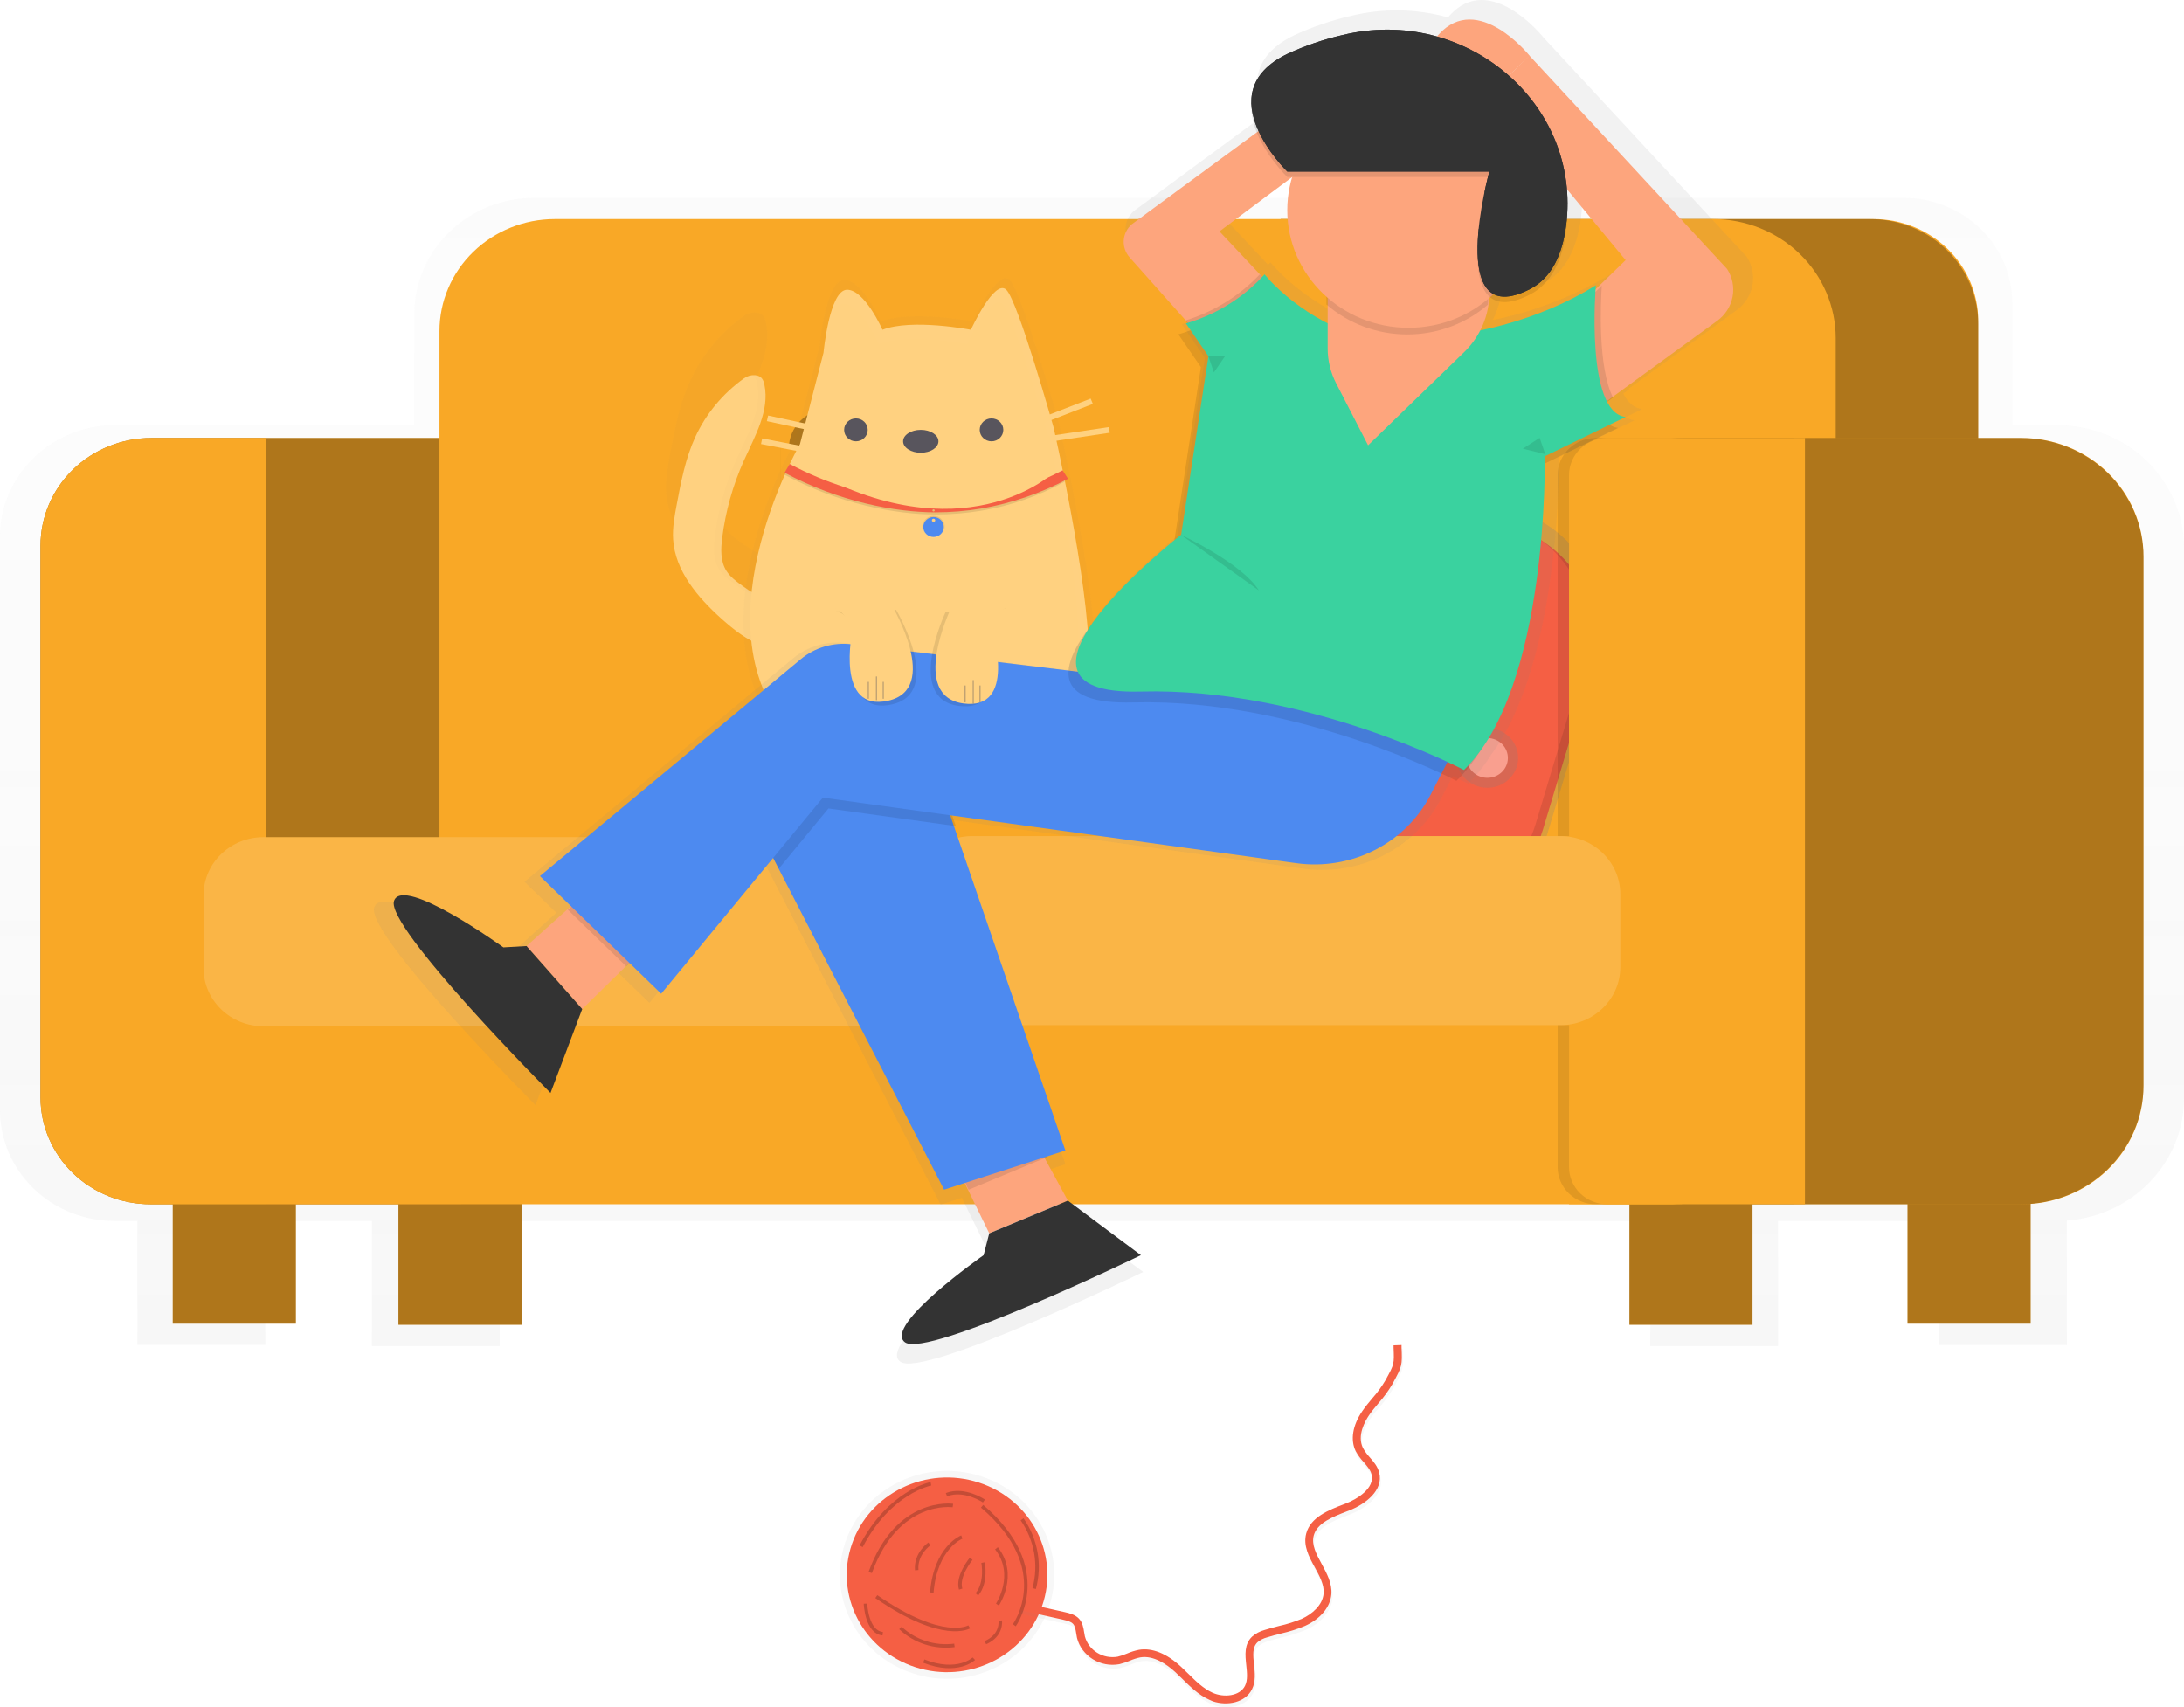 <svg width="623" height="487" viewBox="0 0 623 487" fill="none" xmlns="http://www.w3.org/2000/svg">
<g clip-path="url(#clip0)">
<g opacity="0.5">
<path opacity="0.5" d="M32.858 121.269L118.177 121.269V89.598C118.177 80.8 121.78 72.362 128.193 66.141C134.605 59.92 143.303 56.425 152.372 56.425L543.018 56.425C551.246 56.425 559.136 59.596 564.954 65.24C570.772 70.884 574.04 78.538 574.04 86.52V121.287H586.885C596.455 121.284 605.634 124.967 612.406 131.526C619.177 138.085 622.988 146.983 623 156.267L623 313.281C622.993 322.11 619.548 330.611 613.355 337.081C607.162 343.552 598.678 347.513 589.602 348.173V383.688H553.134V348.279H507.212L507.212 383.987L470.744 383.987V348.279L142.545 348.279V383.987H106.077V348.279H75.685V383.657L39.178 383.657V348.279H32.608C28.326 348.28 24.086 347.462 20.13 345.873C16.174 344.284 12.579 341.955 9.551 339.018C6.523 336.081 4.121 332.594 2.482 328.756C0.844 324.919 0 320.806 0 316.652L0 153.151C-0.001 148.965 0.848 144.819 2.499 140.951C4.15 137.083 6.57 133.568 9.622 130.607C12.673 127.647 16.296 125.298 20.282 123.696C24.27 122.093 28.543 121.269 32.858 121.269ZM124.6 259.834V286.364H260.555C259.083 283.807 258.311 280.926 258.314 277.996V259.834H124.6Z" fill="url(#paint0_linear)"/>
</g>
<path d="M544.136 335.008H579.249V377.588H544.136V335.008Z" fill="#F9A826"/>
<path d="M113.656 335.325H148.769V377.906H113.656V335.325Z" fill="#F9A826"/>
<path d="M49.281 335.008H84.394L84.394 377.588H49.281L49.281 335.008Z" fill="#F9A826"/>
<path d="M464.803 335.325H499.916V377.906H464.803V335.325Z" fill="#F9A826"/>
<path opacity="0.3" d="M544.136 335.008H579.249V377.588H544.136V335.008Z" fill="black"/>
<path opacity="0.3" d="M113.656 335.325H148.769V377.906H113.656V335.325Z" fill="black"/>
<path opacity="0.3" d="M49.281 335.008H84.394L84.394 377.588H49.281L49.281 335.008Z" fill="black"/>
<path opacity="0.3" d="M464.803 335.325H499.916V377.906H464.803V335.325Z" fill="black"/>
<path d="M131.536 124.939L43.199 124.939C34.808 124.939 26.761 128.172 20.827 133.928C14.894 139.684 11.561 147.491 11.561 155.631L11.561 313.075C11.561 321.151 14.868 328.896 20.754 334.607C26.64 340.317 34.624 343.525 42.948 343.525H131.536L131.536 124.939Z" fill="#F9A826"/>
<path opacity="0.3" d="M131.536 124.939L43.199 124.939C34.808 124.939 26.761 128.172 20.827 133.928C14.894 139.684 11.561 147.491 11.561 155.631L11.561 313.075C11.561 321.151 14.868 328.896 20.754 334.607C26.64 340.317 34.624 343.525 42.948 343.525H131.536L131.536 124.939Z" fill="black"/>
<path d="M534.425 62.488L365.309 62.488L365.309 258.363L564.297 258.363V91.461C564.295 83.776 561.147 76.407 555.545 70.974C549.943 65.54 542.346 62.488 534.425 62.488Z" fill="#F9A826"/>
<path opacity="0.3" d="M533.461 62.488L365.309 62.488L365.309 258.363L564.297 258.363V92.395C564.297 88.467 563.499 84.578 561.949 80.949C560.4 77.32 558.128 74.023 555.265 71.246C552.401 68.468 549.002 66.265 545.261 64.763C541.52 63.26 537.51 62.487 533.461 62.488Z" fill="black"/>
<path d="M488.638 62.488L324.667 62.488L324.667 258.363L523.654 258.363V96.452C523.654 87.444 519.965 78.805 513.4 72.436C506.834 66.066 497.929 62.488 488.644 62.488H488.638Z" fill="#F9A826"/>
<path d="M325.63 62.488L158.287 62.488C149.554 62.488 141.178 65.854 135.003 71.844C128.827 77.835 125.358 85.961 125.358 94.433L125.358 258.363L325.63 258.363L325.63 62.488Z" fill="#F9A826"/>
<path d="M75.935 124.939L43.18 124.939C34.792 124.944 26.75 128.179 20.821 133.935C14.891 139.69 11.561 147.494 11.561 155.631L11.561 313.075C11.561 321.151 14.868 328.896 20.754 334.607C26.64 340.317 34.624 343.525 42.948 343.525H75.935L75.935 124.939Z" fill="#F9A826"/>
<path d="M75.942 283.909L479.761 283.909V343.525L75.942 343.525V283.909Z" fill="#F9A826"/>
<path d="M386.972 132.623L431.097 145.1C450.525 150.594 461.684 170.326 456.021 189.173L441.404 237.823C435.741 256.671 415.401 267.496 395.973 262.003L351.849 249.526C332.421 244.032 321.262 224.3 326.924 205.453L341.541 156.803C347.204 137.955 367.544 127.13 386.972 132.623Z" fill="url(#paint1_linear)"/>
<path d="M389.403 138.435L430.55 150.069C448.667 155.192 459.072 173.593 453.792 191.168L440.162 236.534C434.881 254.11 415.913 264.205 397.797 259.082L356.65 247.447C338.533 242.325 328.127 223.924 333.408 206.348L347.038 160.982C352.319 143.407 371.286 133.312 389.403 138.435Z" fill="#F55F44"/>
<path opacity="0.1" d="M389.403 138.435L430.55 150.069C448.667 155.192 459.072 173.593 453.792 191.168L440.162 236.534C434.881 254.11 415.913 264.205 397.797 259.082L356.65 247.447C338.533 242.325 328.127 223.924 333.408 206.348L347.038 160.982C352.319 143.407 371.286 133.312 389.403 138.435Z" fill="black"/>
<path d="M387.28 136.987L428.426 148.622C446.543 153.745 456.949 172.145 451.669 189.721L438.038 235.087C432.758 252.662 413.79 262.757 395.673 257.634L354.527 246C336.41 240.877 326.004 222.476 331.285 204.901L344.915 159.535C350.196 141.959 369.163 131.865 387.28 136.987Z" fill="#F55F44"/>
<path d="M396.08 176.154C392.114 173.447 391.16 168.134 393.95 164.287C396.74 160.439 402.216 159.514 406.182 162.22C410.149 164.926 411.102 170.239 408.313 174.087C405.523 177.934 400.047 178.86 396.08 176.154Z" fill="url(#paint2_linear)"/>
<path d="M354.075 199.549C350.109 196.843 349.155 191.53 351.945 187.682C354.734 183.834 360.211 182.909 364.177 185.615C368.143 188.321 369.097 193.634 366.307 197.482C363.518 201.33 358.041 202.255 354.075 199.549Z" fill="url(#paint3_linear)"/>
<path d="M419.229 223.173C415.263 220.467 414.309 215.154 417.098 211.306C419.888 207.459 425.365 206.533 429.331 209.24C433.297 211.946 434.251 217.259 431.461 221.106C428.672 224.954 423.195 225.879 419.229 223.173Z" fill="url(#paint4_linear)"/>
<path d="M379.621 248.206C375.655 245.5 374.701 240.187 377.491 236.34C380.281 232.492 385.757 231.567 389.723 234.273C393.69 236.979 394.643 242.292 391.854 246.14C389.064 249.987 383.588 250.913 379.621 248.206Z" fill="url(#paint5_linear)"/>
<path d="M397.765 173.83C395.122 172.026 394.487 168.485 396.346 165.921C398.205 163.357 401.854 162.74 404.498 164.544C407.141 166.347 407.776 169.888 405.917 172.452C404.058 175.016 400.409 175.633 397.765 173.83Z" fill="#F99F8F"/>
<path d="M355.76 197.225C353.117 195.421 352.481 191.881 354.34 189.317C356.199 186.752 359.849 186.136 362.492 187.939C365.135 189.743 365.771 193.283 363.912 195.847C362.053 198.412 358.403 199.028 355.76 197.225Z" fill="#F99F8F"/>
<path d="M420.914 220.849C418.271 219.046 417.635 215.505 419.494 212.941C421.353 210.377 425.003 209.76 427.646 211.564C430.289 213.367 430.925 216.908 429.066 219.472C427.207 222.036 423.557 222.653 420.914 220.849Z" fill="#F99F8F"/>
<path d="M381.306 245.882C378.663 244.079 378.028 240.538 379.887 237.974C381.746 235.41 385.395 234.793 388.039 236.597C390.682 238.4 391.317 241.941 389.458 244.505C387.599 247.069 383.95 247.686 381.306 245.882Z" fill="#F99F8F"/>
<path d="M576.673 124.939L447.577 124.939L447.577 343.525H576.673C585.893 343.525 594.735 339.972 601.254 333.649C607.774 327.325 611.438 318.748 611.439 309.804V158.666C611.439 149.721 607.776 141.142 601.256 134.817C594.737 128.492 585.894 124.939 576.673 124.939Z" fill="#F9A826"/>
<path opacity="0.3" d="M576.429 124.939L479.967 124.939C475.71 124.939 471.496 125.752 467.564 127.333C463.631 128.914 460.059 131.231 457.05 134.152C454.042 137.073 451.656 140.541 450.03 144.357C448.403 148.173 447.568 152.262 447.571 156.391L447.571 312.097C447.571 320.432 450.984 328.426 457.06 334.32C463.135 340.214 471.375 343.525 479.967 343.525H576.429C585.714 343.525 594.619 339.947 601.185 333.577C607.751 327.208 611.439 318.569 611.439 309.561V158.884C611.434 149.879 607.743 141.245 601.178 134.88C594.613 128.514 585.711 124.939 576.429 124.939Z" fill="black"/>
<path opacity="0.1" d="M511.624 124.939L455.24 124.939C452.344 124.939 449.567 126.055 447.519 128.041C445.471 130.027 444.321 132.722 444.321 135.531L444.321 332.933C444.321 335.742 445.471 338.436 447.519 340.423C449.567 342.409 452.344 343.525 455.24 343.525H511.624L511.624 124.939Z" fill="black"/>
<path d="M514.874 124.939L458.49 124.939C455.594 124.939 452.817 126.055 450.769 128.041C448.721 130.027 447.571 132.722 447.571 135.531L447.571 332.933C447.571 335.742 448.721 338.436 450.769 340.423C452.817 342.409 455.594 343.525 458.49 343.525H514.874V124.939Z" fill="#F9A826"/>
<path d="M260.292 238.494L462.202 238.494V292.433L260.292 292.433V238.494Z" fill="#F9A826"/>
<path d="M58.055 238.805L259.964 238.805V292.745L58.055 292.745V238.805Z" fill="#F9A826"/>
<path opacity="0.15" d="M277.376 238.494L445.118 238.494C454.553 238.494 462.202 245.914 462.202 255.067V275.859C462.202 285.013 454.553 292.433 445.118 292.433L277.376 292.433C267.941 292.433 260.292 285.013 260.292 275.859V255.067C260.292 245.914 267.941 238.494 277.376 238.494Z" fill="white"/>
<path d="M236.721 139.288C230.258 139.288 225.019 134.205 225.019 127.936C225.019 121.666 230.258 116.583 236.721 116.583C243.184 116.583 248.423 121.666 248.423 127.936C248.423 134.205 243.184 139.288 236.721 139.288Z" fill="#F9A826"/>
<path opacity="0.3" d="M236.721 139.288C230.258 139.288 225.019 134.205 225.019 127.936C225.019 121.666 230.258 116.583 236.721 116.583C243.184 116.583 248.423 121.666 248.423 127.936C248.423 134.205 243.184 139.288 236.721 139.288Z" fill="black"/>
<path d="M418.142 139.288C411.679 139.288 406.44 134.205 406.44 127.936C406.44 121.666 411.679 116.583 418.142 116.583C424.605 116.583 429.844 121.666 429.844 127.936C429.844 134.205 424.605 139.288 418.142 139.288Z" fill="#F9A826"/>
<path opacity="0.3" d="M418.142 139.288C411.679 139.288 406.44 134.205 406.44 127.936C406.44 121.666 411.679 116.583 418.142 116.583C424.605 116.583 429.844 121.666 429.844 127.936C429.844 134.205 424.605 139.288 418.142 139.288Z" fill="black"/>
<path d="M424 68.002C422.382 68.002 421.071 66.097 421.071 63.747C421.071 61.396 422.382 59.491 424 59.491C425.617 59.491 426.928 61.396 426.928 63.747C426.928 66.097 425.617 68.002 424 68.002Z" fill="#FDA57D"/>
<path opacity="0.15" d="M75.139 238.805L242.88 238.805C252.315 238.805 259.964 246.225 259.964 255.379V276.171C259.964 285.324 252.315 292.745 242.88 292.745L75.139 292.745C65.704 292.745 58.055 285.324 58.055 276.171V255.379C58.055 246.225 65.704 238.805 75.139 238.805Z" fill="white"/>
<g opacity="0.5">
<path opacity="0.5" d="M191.113 129.605C192.456 122.446 193.83 115.206 196.894 108.546C200.249 101.229 205.505 94.882 212.147 90.127C213.134 89.404 214.356 89.05 215.59 89.131C217.517 89.293 218.108 90.439 218.41 91.623C218.448 91.766 218.48 91.903 218.506 92.047C219.264 95.679 218.756 99.268 217.658 102.807C216.29 107.225 213.997 111.53 212.09 115.804C208.653 123.463 206.375 131.564 205.327 139.855C205.185 140.952 205.076 142.079 205.05 143.207C205.032 143.878 205.049 144.55 205.102 145.22C205.188 146.533 205.496 147.823 206.014 149.039C206.104 149.238 206.2 149.446 206.303 149.662C206.406 149.878 206.517 150.069 206.637 150.235C207.806 152.105 209.63 153.438 211.415 154.753C213.201 156.067 215.224 157.469 217.356 158.18H217.286C218.278 158.527 219.327 158.694 220.381 158.672C223.676 158.572 227.189 155.999 230.503 156.603L230.876 156.684C234.267 157.575 236.868 162.747 236.894 166.03C236.894 166.292 236.894 166.545 236.894 166.79C236.894 166.878 236.894 166.965 236.862 167.052C236.83 167.139 236.823 167.382 236.798 167.538C236.772 167.694 236.759 167.731 236.733 167.825C236.708 167.918 236.676 168.105 236.637 168.242C236.599 168.379 236.579 168.435 236.547 168.529C236.515 168.622 236.464 168.784 236.419 168.909C236.374 169.033 236.342 169.096 236.303 169.183C236.265 169.27 236.2 169.42 236.143 169.532L236.001 169.794C235.937 169.9 235.879 170.012 235.809 170.118L235.642 170.367L235.423 170.666L235.237 170.896L234.986 171.171L234.781 171.382L234.505 171.638L234.28 171.831L233.978 172.068L233.74 172.249L233.413 172.467L233.169 172.629L232.809 172.834L232.559 172.971L232.154 173.164L231.916 173.277C231.724 173.364 231.525 173.445 231.326 173.52L231.037 173.626L230.574 173.788L230.24 173.887L229.861 173.999L229.489 174.093L229.129 174.18L228.731 174.261L228.384 174.33L227.967 174.398L227.633 174.448L227.202 174.504L226.881 174.541L226.431 174.579H226.117H225.654H225.359H224.877H223.869H223.342H223.156L222.591 174.535H222.482C220.878 174.4 219.3 174.063 217.787 173.532C212.989 171.769 208.917 168.547 205.147 165.164C197.671 158.466 190.606 150.154 190.008 140.297C189.777 136.74 190.452 133.151 191.113 129.605Z" fill="url(#paint6_linear)"/>
</g>
<path opacity="0.1" d="M222.732 127.238L283.279 127.238V144.241H222.732V127.238Z" fill="black"/>
<path d="M222.732 127.238L283.279 127.238V142.696H222.732V127.238Z" fill="#F9A826"/>
<path d="M248.224 129.3C242.946 129.3 238.667 125.149 238.667 120.029C238.667 114.908 242.946 110.757 248.224 110.757C253.502 110.757 257.781 114.908 257.781 120.029C257.781 125.149 253.502 129.3 248.224 129.3Z" fill="#F9A826"/>
<path d="M266.246 134.297L266.361 134.185C266.144 134.026 265.969 133.82 265.848 133.584C265.726 133.348 265.663 133.087 265.663 132.824C265.663 132.56 265.726 132.3 265.848 132.063C265.969 131.827 266.144 131.621 266.361 131.462L266.259 131.338C266.027 131.512 265.839 131.736 265.709 131.992C265.58 132.248 265.513 132.529 265.513 132.814C265.513 133.099 265.58 133.38 265.709 133.636C265.839 133.892 266.027 134.116 266.259 134.291L266.246 134.297Z" fill="#4D8AF0"/>
<path opacity="0.1" d="M266.246 134.297L266.361 134.185C266.144 134.026 265.969 133.82 265.848 133.584C265.726 133.348 265.663 133.087 265.663 132.824C265.663 132.56 265.726 132.3 265.848 132.063C265.969 131.827 266.144 131.621 266.361 131.462L266.259 131.338C266.027 131.512 265.839 131.736 265.709 131.992C265.58 132.248 265.513 132.529 265.513 132.814C265.513 133.099 265.58 133.38 265.709 133.636C265.839 133.892 266.027 134.116 266.259 134.291L266.246 134.297Z" fill="black"/>
<path d="M266.361 134.297C266.594 134.122 266.781 133.899 266.911 133.643C267.04 133.387 267.107 133.105 267.107 132.82C267.107 132.535 267.04 132.254 266.911 131.998C266.781 131.742 266.594 131.518 266.361 131.344L266.259 131.468C266.476 131.628 266.651 131.833 266.773 132.07C266.894 132.306 266.957 132.566 266.957 132.83C266.957 133.094 266.894 133.354 266.773 133.59C266.651 133.826 266.476 134.032 266.259 134.191L266.361 134.297Z" fill="#4D8AF0"/>
<path d="M217.401 184.18C213.015 182.567 209.296 179.619 205.84 176.529C199.007 170.41 192.558 162.821 192.006 153.806C191.807 150.516 192.417 147.238 193.027 143.992C194.254 137.45 195.506 130.833 198.287 124.752C201.354 118.068 206.156 112.272 212.225 107.929C213.128 107.266 214.248 106.943 215.378 107.019C217.305 107.187 217.793 108.471 218.05 109.698C219.611 117.175 215.327 124.428 212.192 131.406C209.053 138.404 206.972 145.806 206.014 153.382C205.609 156.597 205.461 160.074 207.208 162.84C208.275 164.535 209.944 165.769 211.576 166.965C214.016 168.753 216.714 170.629 219.771 170.541C222.828 170.454 226.245 167.906 229.405 168.728C232.565 169.551 234.884 174.267 234.903 177.289C234.942 185.476 223.272 186.336 217.401 184.18Z" fill="#FFD180"/>
<g opacity="0.1">
<path opacity="0.1" d="M207.221 162.84C208.287 164.535 209.957 165.769 211.589 166.965C213.221 168.272 215.055 169.323 217.022 170.08C214.248 169.9 211.762 168.211 209.508 166.535C207.876 165.339 206.206 164.099 205.14 162.41C203.4 159.65 203.541 156.179 203.946 152.952C204.903 145.376 206.984 137.974 210.124 130.976C213.259 123.992 217.549 116.733 215.982 109.268C215.938 108.827 215.802 108.399 215.581 108.011C215.36 107.623 215.059 107.283 214.697 107.013C214.934 106.993 215.173 106.993 215.41 107.013C217.337 107.181 217.825 108.465 218.082 109.692C219.643 117.169 215.359 124.421 212.224 131.4C209.085 138.398 207.004 145.8 206.046 153.376C205.622 156.597 205.474 160.074 207.221 162.84Z" fill="black"/>
<path opacity="0.1" d="M232.809 176.878C232.809 174.087 230.76 169.843 228.005 168.572C228.475 168.561 228.944 168.613 229.399 168.728C232.501 169.544 234.877 174.267 234.897 177.289C234.935 184.928 224.794 186.174 218.66 184.573C224.755 185.433 232.848 183.682 232.809 176.878Z" fill="black"/>
</g>
<g opacity="0.5">
<path opacity="0.5" d="M277.543 91.71C277.543 91.71 260.048 88.314 251.3 91.71C251.3 91.71 246.053 79.828 240.806 79.828C235.558 79.828 233.811 98.52 233.811 98.52L226.817 125.674C226.817 125.674 193.58 183.377 226.817 213.92C260.054 244.463 312.528 210.505 312.528 188.442C312.528 166.379 302.033 120.565 302.033 120.565C302.033 120.565 291.538 83.23 288.038 79.834C284.538 76.439 277.543 91.71 277.543 91.71Z" fill="url(#paint7_linear)"/>
</g>
<path d="M276.952 94.072C276.952 94.072 260.138 90.807 251.73 94.072C251.73 94.072 246.689 82.651 241.64 82.651C236.592 82.651 234.916 100.595 234.916 100.595L228.191 126.696C228.191 126.696 196.238 182.149 228.191 211.527C260.144 240.905 310.594 208.262 310.594 187.059C310.594 165.856 300.504 121.805 300.504 121.805C300.504 121.805 290.414 85.915 287.049 82.651C283.683 79.386 276.952 94.072 276.952 94.072Z" fill="#FFD180"/>
<g opacity="0.1">
<path opacity="0.1" d="M216.444 157.189C219.024 146.585 222.978 136.342 228.211 126.702L227.151 130.827C222.595 139.206 219.004 148.047 216.444 157.189Z" fill="white"/>
<path opacity="0.1" d="M307.569 182.666C307.569 161.482 299.432 125.929 299.432 125.929C299.432 125.929 289.342 90.04 285.976 86.775C282.611 83.51 275.886 98.196 275.886 98.196C275.886 98.196 259.072 94.931 250.664 98.196C250.664 98.196 245.616 86.775 240.574 86.775C238.648 86.775 237.164 89.48 236.123 92.788C237.151 87.947 238.898 82.651 241.634 82.651C246.676 82.651 251.724 94.072 251.724 94.072C260.131 90.807 276.946 94.072 276.946 94.072C276.946 94.072 283.671 79.392 287.036 82.651C290.402 85.909 300.492 121.805 300.492 121.805C300.492 121.805 308.629 157.32 308.629 178.542C308.636 180.461 307.569 183.277 307.569 182.666Z" fill="white"/>
</g>
<path d="M244.158 125.886C242.3 125.886 240.793 124.424 240.793 122.621C240.793 120.818 242.3 119.356 244.158 119.356C246.017 119.356 247.524 120.818 247.524 122.621C247.524 124.424 246.017 125.886 244.158 125.886Z" fill="#58555D"/>
<path d="M282.836 125.886C280.977 125.886 279.47 124.424 279.47 122.621C279.47 120.818 280.977 119.356 282.836 119.356C284.694 119.356 286.201 120.818 286.201 122.621C286.201 124.424 284.694 125.886 282.836 125.886Z" fill="#58555D"/>
<path d="M262.655 129.151C259.871 129.151 257.614 127.689 257.614 125.886C257.614 124.082 259.871 122.621 262.655 122.621C265.44 122.621 267.697 124.082 267.697 125.886C267.697 127.689 265.44 129.151 262.655 129.151Z" fill="#58555D"/>
<path d="M219.115 118.535L234.25 121.795L233.886 123.389L218.75 120.129L219.115 118.535Z" fill="#FFD180"/>
<path d="M217.41 125.063L234.228 128.314L233.899 129.915L217.081 126.664L217.41 125.063Z" fill="#FFD180"/>
<path d="M311.118 113.702L311.743 115.217L294.926 121.743L294.301 120.227L311.118 113.702Z" fill="#FFD180"/>
<path d="M316.32 121.829L316.576 123.442L294.714 126.707L294.458 125.093L316.32 121.829Z" fill="#FFD180"/>
<path opacity="0.1" d="M266.849 146.759C271.251 146.762 275.646 146.4 279.984 145.674C288.324 144.281 296.35 141.483 303.696 137.406L303.112 134.771C295.682 138.674 287.661 141.408 279.348 142.871C267.241 144.883 246.419 144.279 225.256 132.951L223.843 135.444C239.206 143.681 255.378 146.759 266.849 146.759Z" fill="black"/>
<path d="M225.256 132.347C246.451 143.674 267.248 144.279 279.348 142.266C287.661 140.804 295.683 138.07 303.112 134.166L304.666 136.571C296.967 140.676 288.631 143.54 279.984 145.051C275.644 145.779 271.247 146.144 266.843 146.142C255.372 146.142 239.226 143.07 223.811 134.845L225.256 132.347ZM266.304 145.917C266.368 145.917 266.432 145.899 266.486 145.864C266.539 145.829 266.581 145.779 266.606 145.721C266.631 145.663 266.637 145.599 266.625 145.538C266.612 145.476 266.581 145.419 266.535 145.375C266.489 145.331 266.431 145.3 266.367 145.288C266.304 145.276 266.238 145.282 266.178 145.306C266.118 145.33 266.067 145.371 266.031 145.423C265.995 145.475 265.976 145.537 265.976 145.6C265.978 145.683 266.013 145.762 266.074 145.82C266.135 145.879 266.218 145.911 266.304 145.911V145.917Z" fill="#F55F44"/>
<path opacity="0.1" d="M269.56 150.329C269.56 151.165 269.218 151.967 268.608 152.558C267.999 153.149 267.172 153.482 266.31 153.482C265.448 153.482 264.622 153.149 264.012 152.558C263.403 151.967 263.06 151.165 263.06 150.329C263.06 149.493 263.403 148.691 264.012 148.099C264.622 147.508 265.448 147.176 266.31 147.176C267.172 147.176 267.999 147.508 268.608 148.099C269.218 148.691 269.56 149.493 269.56 150.329ZM266.31 148.752C266.417 148.752 266.521 148.722 266.61 148.664C266.699 148.607 266.768 148.525 266.809 148.429C266.849 148.334 266.86 148.228 266.839 148.127C266.818 148.025 266.767 147.932 266.692 147.859C266.616 147.786 266.52 147.736 266.415 147.716C266.311 147.696 266.202 147.706 266.104 147.746C266.005 147.785 265.921 147.852 265.862 147.938C265.802 148.024 265.771 148.126 265.771 148.229C265.771 148.367 265.827 148.499 265.926 148.597C266.026 148.695 266.162 148.751 266.304 148.752H266.31Z" fill="url(#paint8_linear)"/>
<path d="M269.232 150.329C269.232 151.082 268.924 151.805 268.375 152.338C267.825 152.871 267.08 153.17 266.304 153.17C265.527 153.17 264.782 152.871 264.233 152.338C263.683 151.805 263.375 151.082 263.375 150.329C263.375 149.575 263.683 148.853 264.233 148.32C264.782 147.787 265.527 147.488 266.304 147.488C267.08 147.488 267.825 147.787 268.375 148.32C268.924 148.853 269.232 149.575 269.232 150.329ZM266.304 148.908C266.4 148.908 266.495 148.88 266.575 148.828C266.655 148.776 266.718 148.702 266.755 148.616C266.792 148.529 266.801 148.434 266.782 148.342C266.764 148.25 266.717 148.166 266.649 148.1C266.581 148.034 266.494 147.988 266.399 147.97C266.304 147.952 266.206 147.961 266.117 147.997C266.028 148.033 265.951 148.094 265.898 148.172C265.844 148.249 265.816 148.341 265.816 148.435C265.816 148.56 265.867 148.681 265.958 148.77C266.05 148.858 266.174 148.908 266.304 148.908Z" fill="#4D8AF0"/>
<path d="M229.566 133.294C274.326 158.84 300.119 135.163 300.119 135.163L229.566 133.294Z" fill="#FFD180"/>
<path d="M106.777 258.8C109.52 251.254 138.891 272.507 138.891 272.507L145.679 272.115L158.743 260.376L149.623 251.528L226.207 187.819C228.251 186.12 230.639 184.855 233.217 184.104C235.796 183.353 238.507 183.133 241.178 183.458L304.846 191.159C305.122 187.62 307.37 183.414 310.55 179.121C317.081 168.728 330.832 156.996 335.906 152.827L343.691 102.059L337.094 92.458C338.315 92.134 339.516 91.743 340.691 91.286L339.297 89.255L339.811 89.118L339.169 88.383H339.246L322.817 69.94C321.597 68.571 320.971 66.797 321.072 64.99C321.172 63.183 321.991 61.484 323.356 60.251L360.126 33.148C359.011 30.566 358.477 27.783 358.559 24.985C358.27 19.602 360.756 14.137 369.086 10.094C374.24 7.71 379.639 5.859 385.194 4.573C394.347 2.289 403.963 2.426 413.043 4.972C413.19 4.791 413.351 4.611 413.518 4.424C424.835 -8.125 439.677 9.907 440.256 10.655L498.265 73.248C499.842 75.678 500.419 78.595 499.882 81.419C499.344 84.242 497.73 86.766 495.362 88.489L464.655 110.826L464.752 111.019L463.017 112.265C464.302 114.758 466.094 116.44 468.438 116.695L463.737 118.976C464.479 119.48 465.341 119.795 466.242 119.892L444.713 130.334C444.713 141.188 443.557 190.878 425.368 215.272C423.504 218.274 421.286 221.055 418.759 223.559C418.759 223.559 417.211 222.742 414.385 221.421L411.135 227.733C407.563 234.663 401.835 240.326 394.76 243.922C387.686 247.517 379.625 248.861 371.719 247.765L270.658 233.758L271.731 236.874L271.153 236.793L303.908 332.123L298.501 333.874L298.603 334.061L297.839 334.378L304.653 346.84L326.099 362.84C326.099 362.84 263.42 393.24 256.824 388.442C250.228 383.645 279.945 362.84 279.945 362.84L281.596 356.441L274.383 341.668L268.34 343.625L219.771 249.391L218.121 246.189L185.249 286.065L175.982 277.081L174.98 278.065L174.896 277.984L162.051 290.595L152.744 315.238C152.744 315.238 104.048 266.345 106.777 258.8ZM361.758 75.554L362.4 74.831C366.318 79.585 373.248 85.336 380.974 89.23V83.99L380.608 83.679V81.398C375.724 77.037 372.193 71.44 370.411 65.237C368.63 59.033 368.669 52.471 370.524 46.288L349.188 62.183L361.758 75.554ZM434.173 16.468L434.687 15.969L434.167 16.468H434.173ZM451.225 49.79C451.367 51.451 451.425 53.123 451.399 54.806C451.436 57.248 451.297 59.69 450.981 62.114C449.883 70.582 446.755 77.504 440.313 80.806C434.7 83.672 431.007 83.517 428.656 81.56L428.399 81.784C428.202 85.096 427.315 88.335 425.792 91.305C437.817 88.869 449.301 84.382 459.71 78.052C459.71 78.052 459.671 78.476 459.626 79.236L468.451 70.675L451.225 49.79Z" fill="url(#paint9_linear)"/>
<path d="M290.196 316.066L304.615 342.491L282.187 351.812L267.768 322.284L290.196 316.066Z" fill="#FDA57D"/>
<path d="M282.187 351.812L280.588 358.043C280.588 358.043 251.75 378.249 258.16 382.909C264.57 387.57 325.45 358.043 325.45 358.043L304.621 342.497L282.187 351.812Z" fill="#333333"/>
<path opacity="0.1" d="M269.303 325.026L291.994 317.692L298.744 330.054L276.316 339.382L269.303 325.026Z" fill="black"/>
<path d="M187.741 266.569L166.084 287.841L150.188 269.878L174.903 247.678L187.741 266.569Z" fill="#FDA57D"/>
<path opacity="0.1" d="M174.01 248.712L186.849 267.61L178.64 275.666L161.986 259.51L174.01 248.712Z" fill="black"/>
<path d="M150.188 269.872L143.592 270.252C143.592 270.252 115.075 249.622 112.41 256.949C109.744 264.276 157.041 311.779 157.041 311.779L166.078 287.841L150.188 269.872Z" fill="#333333"/>
<path d="M355.527 110.826L322.245 73.442C321.059 72.112 320.452 70.387 320.55 68.631C320.648 66.875 321.445 65.225 322.772 64.027L395.194 10.779L403.987 24.088L347.859 66.002L371.687 91.349L355.527 110.826Z" fill="#FDA57D"/>
<path opacity="0.1" d="M359.349 78.27L370.993 90.657L354.815 110.159L338.116 91.43C346.262 88.928 353.585 84.389 359.349 78.27Z" fill="black"/>
<path d="M452.157 118.938L489.839 91.523C492.138 89.849 493.705 87.398 494.227 84.655C494.75 81.912 494.19 79.079 492.658 76.719L436.273 15.851L424.713 27.066L463.718 74.202L440.66 96.57L452.157 118.938Z" fill="#FDA57D"/>
<path opacity="0.1" d="M460.127 113.418L453.961 117.904L442.401 95.536L456.916 81.498C456.608 86.258 455.741 104.757 460.127 113.418Z" fill="black"/>
<path d="M269.31 227.509L303.902 328.179L269.31 339.363L211.666 227.509L257.781 216.325L269.31 227.509Z" fill="#4D8AF0"/>
<path opacity="0.1" d="M270.915 230.618L272.643 235.652L236.323 230.618L222.135 247.827L213.265 230.618L259.386 219.434L270.915 230.618Z" fill="black"/>
<path d="M436.35 15.919C436.35 15.919 421.578 -2.561 410.358 9.876C399.137 22.312 427.982 23.864 427.982 23.864L436.35 15.919Z" fill="#FDA57D"/>
<path d="M419.196 205.141L408.052 226.767C404.583 233.499 399.019 239 392.147 242.492C385.276 245.985 377.446 247.291 369.767 246.226L234.723 227.534L188.602 283.461L154.016 249.908L228.423 188.037C230.408 186.386 232.727 185.156 235.231 184.425C237.735 183.694 240.369 183.48 242.964 183.794L419.196 205.141Z" fill="#4D8AF0"/>
<path opacity="0.1" d="M453.081 84.483C453.081 84.483 450.044 120.808 461.572 122.054L438.515 133.269C438.515 133.269 439.799 199.134 415.457 222.749C415.457 222.749 370.621 199.134 323.221 200.38C275.822 201.626 334.782 155.637 334.782 155.637L342.566 104.72L336.144 95.374C344.827 92.851 352.601 88.003 358.572 81.386C364.994 89.156 379.677 99.692 392.413 99.692H397.923C416.909 99.692 437.102 95.953 453.101 86.046L453.081 84.483Z" fill="black"/>
<path d="M455.22 81.373C455.22 81.373 452.157 117.698 463.718 118.938L440.66 130.154C440.66 130.154 441.945 196.019 417.603 219.633C417.603 219.633 372.766 196.019 325.367 197.265C277.967 198.511 336.927 152.522 336.927 152.522L344.712 101.605L338.289 92.258C346.973 89.736 354.747 84.887 360.717 78.27C367.14 86.04 381.822 96.576 394.558 96.576H400.069C419.054 96.576 439.247 91.299 455.246 81.373H455.22Z" fill="#3AD29F"/>
<path d="M424.847 71.13V83.591C424.847 89.92 422.255 95.99 417.641 100.464L390.255 127.032L381.141 109.343C379.553 106.263 378.727 102.867 378.726 99.424V71.13L424.847 71.13Z" fill="#FDA57D"/>
<path opacity="0.1" d="M424.494 85.517C424.494 85.978 424.494 86.433 424.449 86.894C418.106 92.382 409.903 95.411 401.404 95.404C392.905 95.397 384.706 92.355 378.373 86.856V73.03L424.494 73.03V85.517Z" fill="black"/>
<path d="M401.79 93.504C382.689 93.504 367.204 78.483 367.204 59.952C367.204 41.422 382.689 26.4 401.79 26.4C420.891 26.4 436.376 41.422 436.376 59.952C436.376 78.483 420.891 93.504 401.79 93.504Z" fill="#FDA57D"/>
<path opacity="0.1" d="M424.847 50.488L367.197 50.488C367.197 50.488 344.14 28.119 367.197 16.935C372.204 14.621 377.448 12.825 382.843 11.577C417.904 2.953 451.245 31.085 446.736 65.902C445.67 74.127 442.632 80.856 436.376 84.04C412.041 96.452 424.847 50.488 424.847 50.488Z" fill="black"/>
<path d="M424.847 48.936L367.197 48.936C367.197 48.936 344.14 26.568 367.197 15.384C372.204 13.069 377.448 11.273 382.843 10.025C417.904 1.402 451.245 29.534 446.736 64.351C445.67 72.576 442.632 79.305 436.376 82.489C412.041 94.919 424.847 48.936 424.847 48.936Z" fill="#333333"/>
<path d="M423.177 65.828C421.407 65.828 419.973 63.392 419.973 60.388C419.973 57.384 421.407 54.949 423.177 54.949C424.947 54.949 426.382 57.384 426.382 60.388C426.382 63.392 424.947 65.828 423.177 65.828Z" fill="#FDA57D"/>
<path opacity="0.1" d="M440.801 129.556L439.196 124.889L434.391 127.998L440.801 129.556Z" fill="black"/>
<path opacity="0.1" d="M336.837 152.528C336.837 152.528 354.281 160.628 359.092 168.417L336.837 152.528Z" fill="black"/>
<path opacity="0.1" d="M344.673 101.58L346.272 106.24L349.477 101.58H344.673Z" fill="black"/>
<path d="M424.847 48.936L367.197 48.936C367.197 48.936 344.14 26.568 367.197 15.384C372.204 13.069 377.448 11.273 382.843 10.025C417.904 1.402 451.245 29.534 446.736 64.351C445.67 72.576 442.632 79.305 436.376 82.489C412.041 94.919 424.847 48.936 424.847 48.936Z" fill="#333333"/>
<path opacity="0.1" d="M269.753 174.56C269.753 174.56 258.057 199.228 273.414 201.352C288.77 203.477 281.763 180.691 281.763 180.691C281.763 180.691 283.298 173.931 287.036 173.551" fill="black"/>
<path opacity="0.1" d="M255.623 173.962C255.623 173.962 269.528 197.527 254.428 200.941C239.328 204.355 244.222 181.084 244.222 181.084C244.222 181.084 242.077 174.485 238.313 174.423" fill="black"/>
<path d="M271.108 173.868C271.108 173.868 259.412 198.536 274.769 200.661C290.125 202.785 283.118 180 283.118 180C283.118 180 284.653 173.22 288.378 172.84" fill="#FFD180"/>
<path d="M254.537 172.921C254.537 172.921 268.468 196.492 253.343 199.882C238.217 203.271 243.137 180.024 243.137 180.024C243.137 180.024 240.992 173.426 237.228 173.364" fill="#FFD180"/>
<path opacity="0.5" d="M279.432 195.533H279.695V200.349H279.432V195.533Z" fill="#58555D"/>
<path opacity="0.5" d="M275.18 195.533H275.443V200.349H275.18V195.533Z" fill="#58555D"/>
<path opacity="0.5" d="M277.485 194H277.749V200.735H277.485V194Z" fill="#58555D"/>
<path opacity="0.5" d="M251.814 194.505H252.077V199.321H251.814V194.505Z" fill="#58555D"/>
<path opacity="0.5" d="M247.562 194.505H247.826V199.321H247.562V194.505Z" fill="#58555D"/>
<path opacity="0.5" d="M249.868 192.966H250.131V199.701H249.868V192.966Z" fill="#58555D"/>
<g opacity="0.5">
<path opacity="0.5" d="M260.436 477.351C244.431 472.144 235.808 455.336 241.176 439.81C246.543 424.283 263.869 415.918 279.874 421.125C295.878 426.332 304.502 443.14 299.134 458.667C293.766 474.193 276.441 482.558 260.436 477.351Z" fill="url(#paint10_linear)"/>
</g>
<path d="M261.057 475.556C246.074 470.681 238.002 454.947 243.027 440.412C248.051 425.877 264.27 418.046 279.253 422.921C294.235 427.795 302.308 443.53 297.283 458.064C292.258 472.599 276.039 480.43 261.057 475.556Z" fill="#F55F44"/>
<g opacity="0.5">
<path opacity="0.5" d="M346.304 486.421C350.415 487.76 355.534 486.807 357.441 482.981C358.54 480.769 358.276 478.296 358.019 475.903C357.737 473.28 357.499 471.018 359.021 469.554C359.808 468.905 360.734 468.434 361.732 468.177C363.016 467.76 364.404 467.411 365.727 467.074C368.086 466.548 370.39 465.814 372.612 464.881C376.979 462.893 379.773 459.535 380.081 455.896C380.345 452.781 378.797 449.94 377.32 447.217C375.842 444.494 374.352 441.79 375.059 439.117C376.016 435.509 380.48 433.796 384.41 432.263L385.052 432.026C389.857 430.157 395.008 426.213 393.723 421.154C393.274 419.39 392.124 418.038 391.013 416.792C390.259 415.982 389.612 415.084 389.086 414.119C387.352 410.574 389.728 406.474 390.788 404.873C391.616 403.627 392.599 402.48 393.55 401.34C395.04 399.665 396.358 397.854 397.487 395.932L397.667 395.608C400.274 390.822 400.326 390.623 400.107 385.408V384.785L397.834 384.872V385.495C398.026 390.224 398.026 390.224 395.656 394.573L395.477 394.897C394.417 396.694 393.18 398.386 391.783 399.95C390.801 401.128 389.786 402.349 388.893 403.652C386.138 407.695 385.464 411.851 387.037 415.06C387.652 416.187 388.412 417.234 389.298 418.175C390.287 419.322 391.225 420.406 391.546 421.677C392.548 425.609 387.429 428.736 384.243 429.97L383.633 430.207C379.413 431.827 374.16 433.846 372.914 438.537C371.989 442.02 373.704 445.161 375.367 448.201C376.761 450.756 378.084 453.186 377.872 455.678C377.589 459.024 374.5 461.572 371.706 462.85C369.611 463.726 367.437 464.414 365.213 464.906C363.851 465.249 362.445 465.61 361.07 466.052C359.735 466.408 358.503 467.061 357.474 467.959C355.181 470.165 355.502 473.187 355.81 476.109C356.041 478.289 356.266 480.352 355.444 481.997C353.96 484.975 349.362 485.411 346.163 483.947C343.543 482.751 341.481 480.713 339.297 478.564C338.591 477.866 337.859 477.149 337.114 476.464C333.042 472.725 328.925 471.093 325.2 471.722C324.018 471.961 322.866 472.322 321.763 472.8C320.906 473.166 320.019 473.462 319.111 473.685C317.086 474.035 314.999 473.631 313.267 472.555C311.535 471.479 310.285 469.809 309.766 467.878C309.682 467.51 309.625 467.124 309.56 466.719C309.361 465.423 309.136 463.953 308.07 462.812C307.004 461.672 305.315 461.255 304.114 460.987L291.718 458.208L291.204 460.357L303.6 463.136C304.775 463.398 305.797 463.672 306.381 464.295C306.966 464.918 307.139 465.959 307.3 467.043C307.364 467.467 307.434 467.909 307.531 468.345C308.183 470.847 309.794 473.012 312.035 474.402C314.276 475.791 316.979 476.299 319.593 475.822C320.624 475.572 321.631 475.239 322.605 474.825C323.559 474.409 324.556 474.091 325.578 473.878C329.355 473.255 333.074 475.791 335.534 478.046C336.247 478.701 336.966 479.411 337.66 480.09C339.888 482.283 342.188 484.558 345.174 485.922C345.541 486.109 345.918 486.276 346.304 486.421Z" fill="url(#paint11_linear)"/>
</g>
<path d="M345.996 485.324C350.107 486.664 355.225 485.71 357.133 481.885C358.231 479.673 357.968 477.199 357.711 474.806C357.428 472.183 357.191 469.922 358.713 468.457C359.499 467.808 360.425 467.338 361.423 467.08C362.708 466.663 364.095 466.314 365.418 465.978C367.777 465.452 370.082 464.717 372.303 463.784C376.671 461.797 379.465 458.438 379.773 454.8C380.036 451.684 378.488 448.843 377.011 446.12C375.534 443.397 374.044 440.693 374.75 438.02C375.707 434.413 380.171 432.699 384.102 431.166L384.744 430.93C389.548 429.06 394.699 425.116 393.415 420.057C392.965 418.294 391.816 416.942 390.704 415.696C389.951 414.885 389.304 413.987 388.778 413.023C387.043 409.477 389.42 405.377 390.48 403.776C391.308 402.53 392.291 401.384 393.241 400.243C394.731 398.568 396.05 396.757 397.178 394.835L397.358 394.511C399.966 389.726 400.017 389.526 399.799 384.311V383.688L397.525 383.776V384.399C397.718 389.128 397.718 389.128 395.348 393.477L395.168 393.801C394.108 395.597 392.872 397.289 391.475 398.854C390.492 400.031 389.478 401.253 388.585 402.555C385.83 406.599 385.155 410.755 386.729 413.963C387.344 415.09 388.103 416.137 388.99 417.079C389.979 418.225 390.916 419.309 391.237 420.58C392.239 424.512 387.121 427.64 383.935 428.874L383.325 429.11C379.105 430.73 373.851 432.749 372.605 437.441C371.68 440.924 373.395 444.064 375.059 447.105C376.452 449.659 377.776 452.089 377.564 454.582C377.281 457.927 374.192 460.476 371.398 461.753C369.303 462.629 367.129 463.317 364.904 463.809C363.543 464.152 362.136 464.513 360.762 464.956C359.426 465.311 358.195 465.964 357.165 466.862C354.872 469.068 355.193 472.09 355.502 475.012C355.733 477.193 355.958 479.255 355.136 480.9C353.652 483.878 349.053 484.315 345.855 482.85C343.234 481.654 341.173 479.617 338.989 477.467C338.282 476.769 337.55 476.053 336.805 475.367C332.733 471.629 328.616 469.996 324.891 470.626C323.709 470.864 322.557 471.226 321.455 471.704C320.598 472.069 319.71 472.365 318.802 472.588C316.777 472.938 314.691 472.535 312.959 471.458C311.227 470.382 309.977 468.712 309.457 466.781C309.374 466.414 309.316 466.027 309.252 465.622C309.053 464.326 308.828 462.856 307.762 461.716C306.696 460.575 305.007 460.158 303.806 459.89L291.41 457.111L290.896 459.261L303.292 462.04C304.467 462.301 305.488 462.576 306.073 463.199C306.657 463.822 306.831 464.862 306.991 465.946C307.055 466.37 307.126 466.812 307.222 467.249C307.875 469.75 309.485 471.916 311.726 473.305C313.968 474.694 316.67 475.202 319.284 474.725C320.315 474.476 321.323 474.142 322.296 473.729C323.251 473.312 324.247 472.995 325.27 472.781C329.047 472.158 332.765 474.694 335.225 476.95C335.938 477.604 336.658 478.314 337.351 478.994C339.58 481.187 341.879 483.461 344.866 484.825C345.232 485.013 345.61 485.179 345.996 485.324Z" fill="#F55F44"/>
<path opacity="0.2" d="M271.821 429.465C271.821 429.465 255.989 427.141 248.236 448.575" stroke="black" stroke-miterlimit="10"/>
<path opacity="0.2" d="M289.335 463.61C289.335 463.61 301.089 447.472 280.145 429.677" stroke="black" stroke-miterlimit="10"/>
<path opacity="0.2" d="M284.525 457.716C284.525 457.716 290.196 449.248 284.249 441.659" stroke="black" stroke-miterlimit="10"/>
<path opacity="0.2" d="M274.371 438.444C274.371 438.444 266.862 441.323 265.809 454.289" stroke="black" stroke-miterlimit="10"/>
<path opacity="0.2" d="M265.559 423.266C265.559 423.266 253.831 425.44 245.648 441.086" stroke="black" stroke-miterlimit="10"/>
<path opacity="0.2" d="M280.671 428.182C280.671 428.182 275.128 424.381 269.984 426.369" stroke="black" stroke-miterlimit="10"/>
<path opacity="0.2" d="M276.483 464.065C276.483 464.065 269.072 468.638 249.971 455.441" stroke="black" stroke-miterlimit="10"/>
<path opacity="0.2" d="M277.8 473.162C277.8 473.162 273.163 477.641 263.51 473.834" stroke="black" stroke-miterlimit="10"/>
<path opacity="0.2" d="M291.551 433.391C293.542 436.256 294.88 439.501 295.476 442.908C296.072 446.315 295.912 449.806 295.007 453.148" stroke="black" stroke-miterlimit="10"/>
<path opacity="0.2" d="M285.328 462.301C285.328 462.301 285.938 466.495 281.101 468.576" stroke="black" stroke-miterlimit="10"/>
<path opacity="0.2" d="M246.882 457.448C246.882 457.448 247.177 465.548 251.801 466.034" stroke="black" stroke-miterlimit="10"/>
<path opacity="0.2" d="M272.258 469.361C269.467 469.722 266.628 469.461 263.956 468.597C261.285 467.733 258.852 466.29 256.843 464.376" stroke="black" stroke-miterlimit="10"/>
<path opacity="0.2" d="M265.115 440.425C265.115 440.425 261.101 443.111 261.5 447.902" stroke="black" stroke-miterlimit="10"/>
<path opacity="0.2" d="M280.427 445.74C280.427 445.74 281.545 451.429 278.661 454.812" stroke="black" stroke-miterlimit="10"/>
<path opacity="0.2" d="M277.036 444.637C277.036 444.637 272.913 449.622 274.036 453.31" stroke="black" stroke-miterlimit="10"/>
</g>
<defs>
<linearGradient id="paint0_linear" x1="311.5" y1="383.981" x2="311.5" y2="56.407" gradientUnits="userSpaceOnUse">
<stop stop-color="#808080" stop-opacity="0.25"/>
<stop offset="0.54" stop-color="#808080" stop-opacity="0.12"/>
<stop offset="1" stop-color="#808080" stop-opacity="0.1"/>
</linearGradient>
<linearGradient id="paint1_linear" x1="-48212.8" y1="-276818" x2="-33364.8" y2="-298579" gradientUnits="userSpaceOnUse">
<stop stop-color="#808080" stop-opacity="0.25"/>
<stop offset="0.54" stop-color="#808080" stop-opacity="0.12"/>
<stop offset="1" stop-color="#808080" stop-opacity="0.1"/>
</linearGradient>
<linearGradient id="paint2_linear" x1="-6524.68" y1="-40168.8" x2="-6259.69" y2="-40557.1" gradientUnits="userSpaceOnUse">
<stop stop-color="#808080" stop-opacity="0.25"/>
<stop offset="0.54" stop-color="#808080" stop-opacity="0.12"/>
<stop offset="1" stop-color="#808080" stop-opacity="0.1"/>
</linearGradient>
<linearGradient id="paint3_linear" x1="-7721.58" y1="-39533.3" x2="-7456.49" y2="-39921.9" gradientUnits="userSpaceOnUse">
<stop stop-color="#808080" stop-opacity="0.25"/>
<stop offset="0.54" stop-color="#808080" stop-opacity="0.12"/>
<stop offset="1" stop-color="#808080" stop-opacity="0.1"/>
</linearGradient>
<linearGradient id="paint4_linear" x1="-5901.01" y1="-38831.6" x2="-5635.92" y2="-39220.1" gradientUnits="userSpaceOnUse">
<stop stop-color="#808080" stop-opacity="0.25"/>
<stop offset="0.54" stop-color="#808080" stop-opacity="0.12"/>
<stop offset="1" stop-color="#808080" stop-opacity="0.1"/>
</linearGradient>
<linearGradient id="paint5_linear" x1="-7031.14" y1="-38148.8" x2="-6766.05" y2="-38537.4" gradientUnits="userSpaceOnUse">
<stop stop-color="#808080" stop-opacity="0.25"/>
<stop offset="0.54" stop-color="#808080" stop-opacity="0.12"/>
<stop offset="1" stop-color="#808080" stop-opacity="0.1"/>
</linearGradient>
<linearGradient id="paint6_linear" x1="-35088.3" y1="29107.7" x2="-35088.3" y2="17371.6" gradientUnits="userSpaceOnUse">
<stop stop-color="#808080" stop-opacity="0.25"/>
<stop offset="0.54" stop-color="#808080" stop-opacity="0.12"/>
<stop offset="1" stop-color="#808080" stop-opacity="0.1"/>
</linearGradient>
<linearGradient id="paint7_linear" x1="-67677.1" y1="62009.5" x2="-67677.1" y2="27452.9" gradientUnits="userSpaceOnUse">
<stop stop-color="#808080" stop-opacity="0.25"/>
<stop offset="0.54" stop-color="#808080" stop-opacity="0.12"/>
<stop offset="1" stop-color="#808080" stop-opacity="0.1"/>
</linearGradient>
<linearGradient id="paint8_linear" x1="266.304" y1="153.482" x2="266.304" y2="147.176" gradientUnits="userSpaceOnUse">
<stop stop-color="white"/>
<stop offset="1"/>
</linearGradient>
<linearGradient id="paint9_linear" x1="-240527" y1="265846" x2="-240527" y2="23026.4" gradientUnits="userSpaceOnUse">
<stop stop-color="#808080" stop-opacity="0.25"/>
<stop offset="0.54" stop-color="#808080" stop-opacity="0.12"/>
<stop offset="1" stop-color="#808080" stop-opacity="0.1"/>
</linearGradient>
<linearGradient id="paint10_linear" x1="-61944.6" y1="-39695" x2="-60193" y2="-45078.7" gradientUnits="userSpaceOnUse">
<stop stop-color="#808080" stop-opacity="0.25"/>
<stop offset="0.54" stop-color="#808080" stop-opacity="0.12"/>
<stop offset="1" stop-color="#808080" stop-opacity="0.1"/>
</linearGradient>
<linearGradient id="paint11_linear" x1="-99404.4" y1="-69937.8" x2="-93654.8" y2="-87609.9" gradientUnits="userSpaceOnUse">
<stop stop-color="#808080" stop-opacity="0.25"/>
<stop offset="0.54" stop-color="#808080" stop-opacity="0.12"/>
<stop offset="1" stop-color="#808080" stop-opacity="0.1"/>
</linearGradient>
<clipPath id="clip0">
<rect width="623" height="487" fill="white" transform="matrix(-1 0 0 1 623 0)"/>
</clipPath>
</defs>
</svg>
